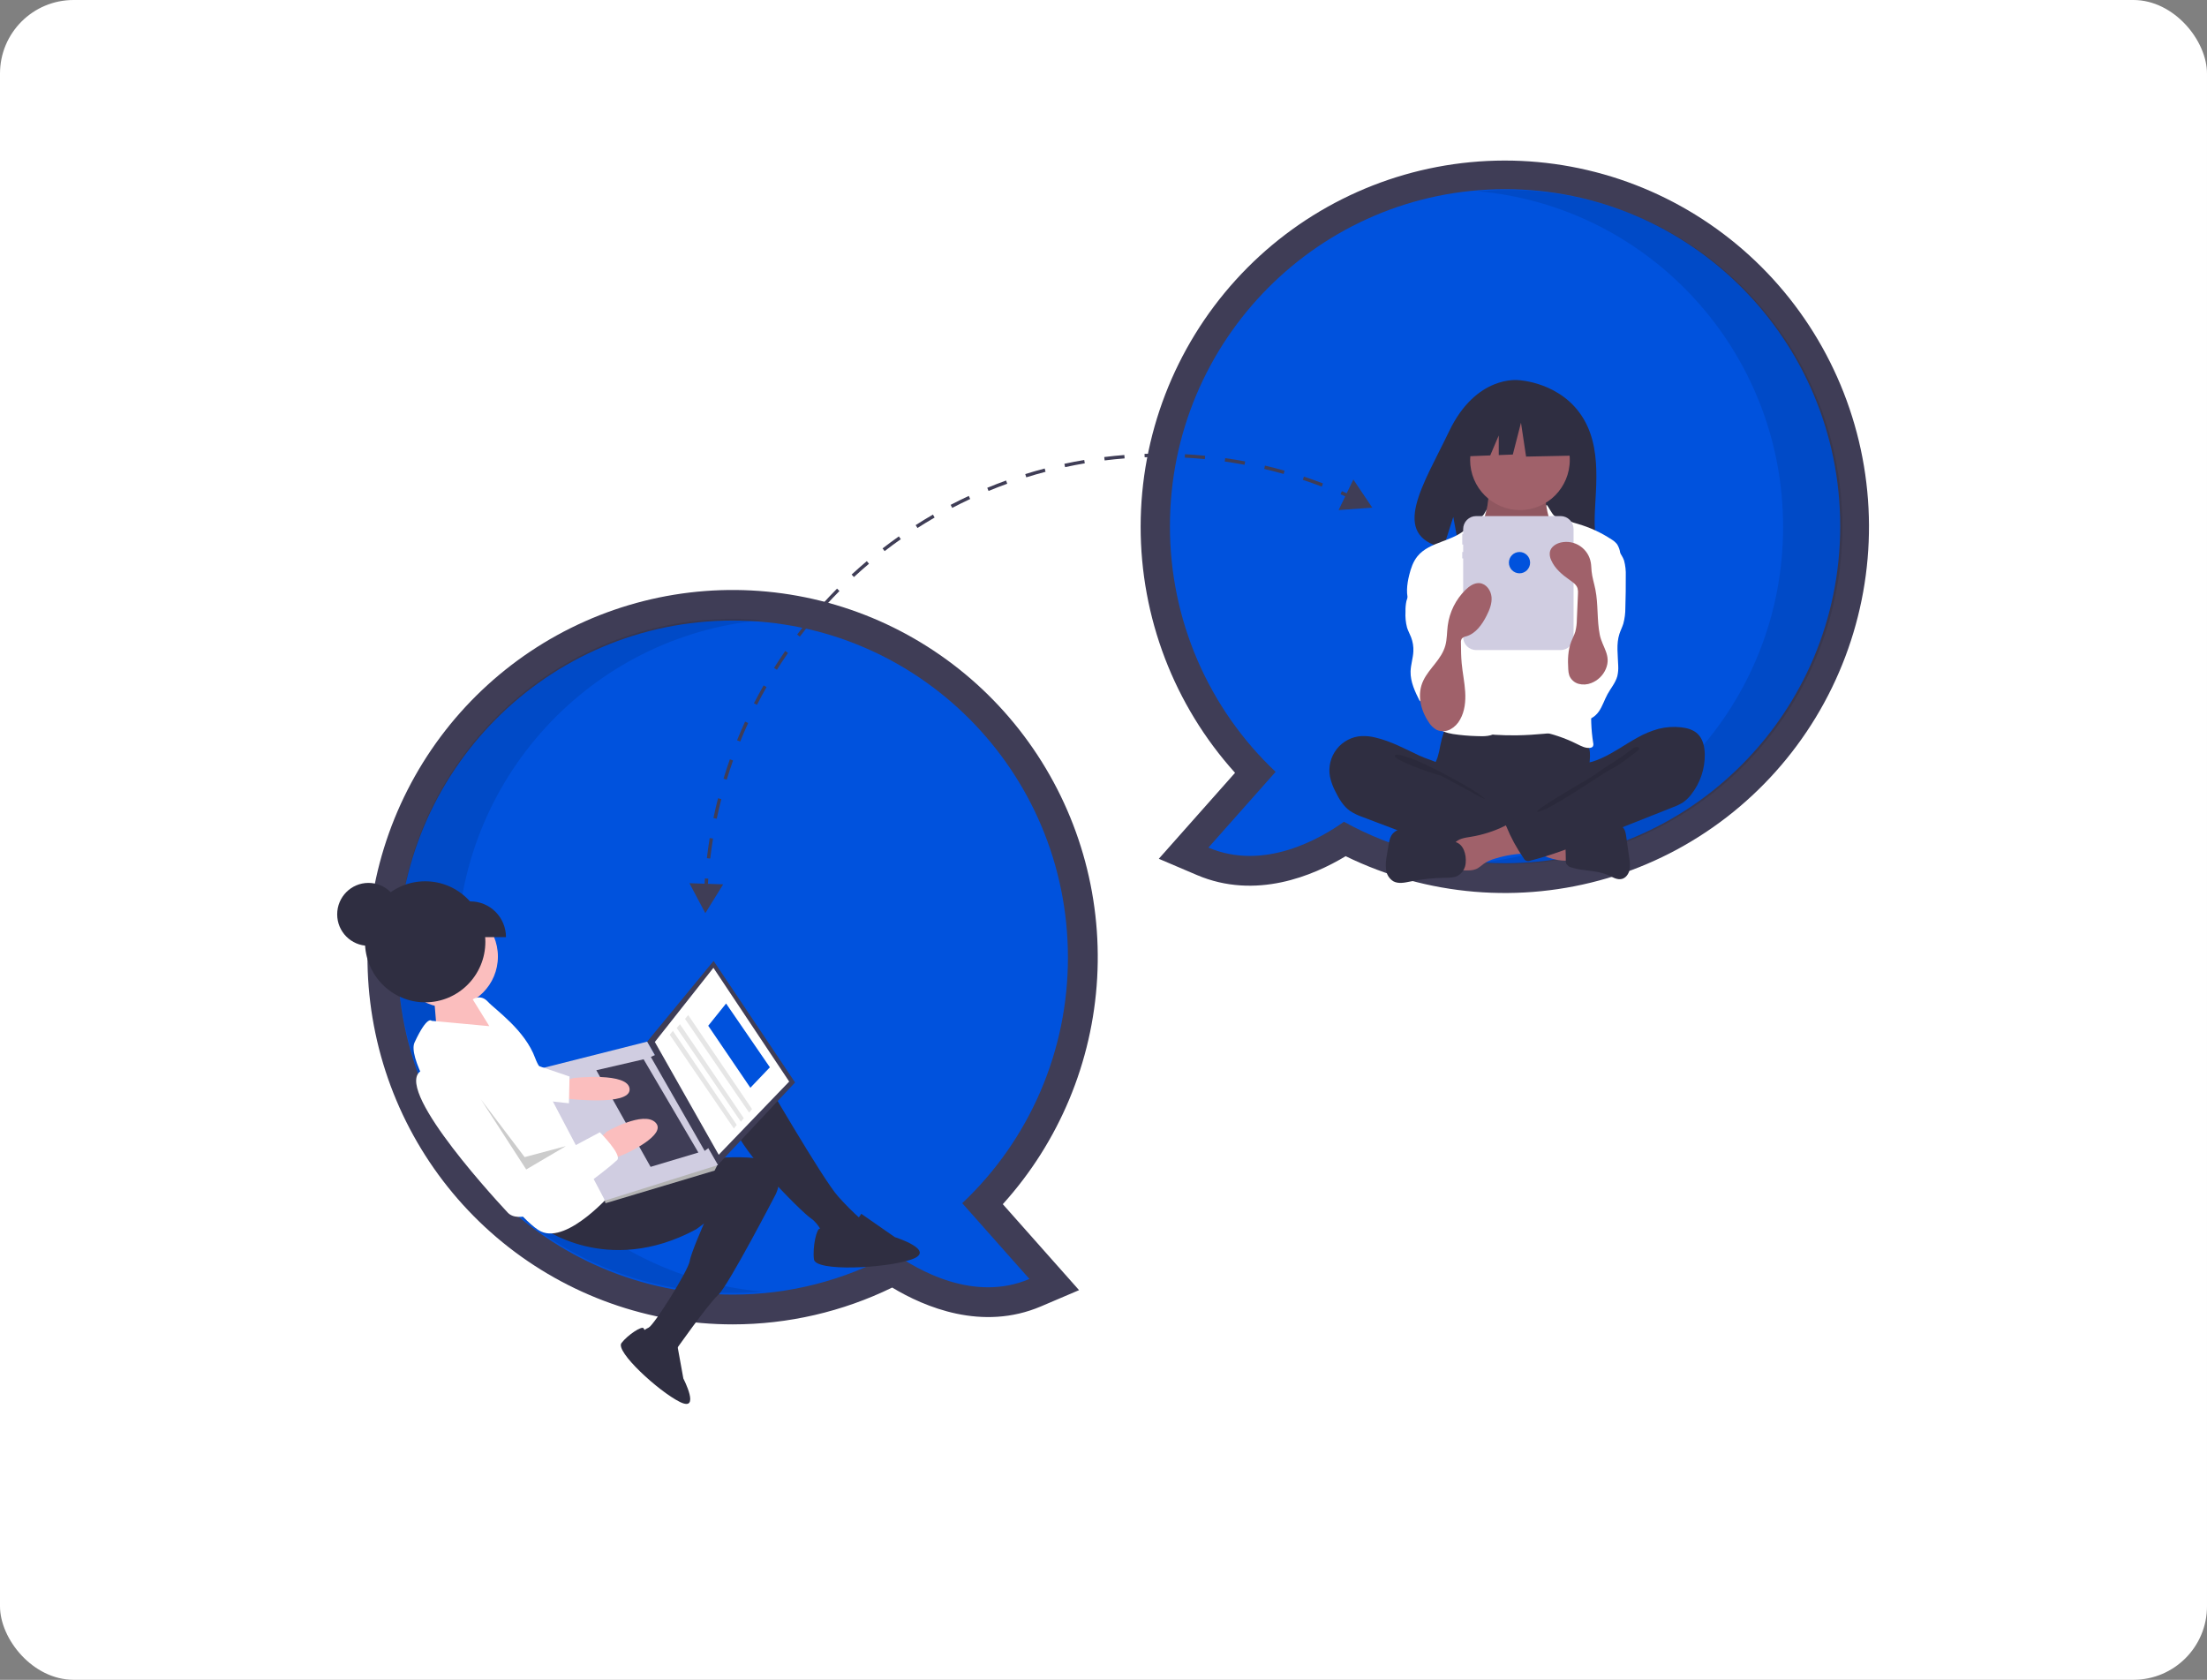 <svg width="360" height="274" viewBox="0 0 360 274" fill="none" xmlns="http://www.w3.org/2000/svg">
<rect x="0" y="0" width="360" height="274" fill="#808080" stroke="none"/>
<rect width="360" height="274" rx="12" fill="white"/>
<g clip-path="url(#clip0_2842_10612)">
<path d="M219.5 139.656C214.226 142.837 204.83 146.822 195.228 142.726L189.021 140.079L201.459 126.057C191.534 115.052 186.043 100.722 186.058 85.865C186.073 71.007 191.593 56.689 201.541 45.704C211.489 34.719 225.151 27.857 239.859 26.455C254.568 25.054 269.268 29.215 281.09 38.127C292.912 47.038 301.008 60.059 303.797 74.65C306.585 89.24 303.868 104.352 296.173 117.035C288.479 129.719 276.361 139.064 262.184 143.247C248.007 147.429 232.789 146.149 219.5 139.656ZM195.668 85.831C195.641 92.68 197.023 99.461 199.728 105.747C202.433 112.032 206.402 117.687 211.386 122.355L214.816 125.598L206.99 134.42C211.066 133.589 214.617 131.371 216.418 130.083L218.888 128.315L221.545 129.783C228.89 133.827 237.129 135.946 245.503 135.945C272.981 135.945 295.337 113.464 295.337 85.831C295.337 58.199 272.981 35.717 245.503 35.717C218.024 35.717 195.668 58.198 195.668 85.831Z" fill="#3F3D56"/>
<path d="M190.836 85.831C190.836 55.471 215.311 30.859 245.502 30.859C275.694 30.859 300.168 55.471 300.168 85.831C300.168 116.192 275.694 140.804 245.502 140.804C236.314 140.818 227.272 138.491 219.219 134.042C215.44 136.745 206.221 142.138 197.114 138.254L208.077 125.896C202.627 120.762 198.285 114.556 195.319 107.664C192.354 100.772 190.828 93.341 190.836 85.831Z" fill="#0052DD"/>
<path opacity="0.1" d="M290.856 85.951C290.856 57.228 268.949 33.654 241.021 31.194C242.614 31.054 244.225 30.978 245.853 30.978C276.044 30.978 300.519 55.59 300.519 85.951C300.519 116.311 276.044 140.923 245.853 140.923C244.227 140.923 242.619 140.846 241.029 140.706C268.953 138.243 290.856 114.671 290.856 85.951Z" fill="black"/>
<path d="M119.531 216.025C105.872 216.031 92.625 211.316 82.011 202.67C71.398 194.024 64.062 181.972 61.233 168.533C58.404 155.095 60.255 141.088 66.474 128.858C72.694 116.629 82.904 106.92 95.394 101.361C107.885 95.801 121.896 94.727 135.08 98.319C148.264 101.912 159.819 109.952 167.81 121.092C175.8 132.233 179.74 145.797 178.969 159.511C178.198 173.225 172.763 186.256 163.574 196.419L176.013 210.441L169.806 213.088C160.204 217.184 150.807 213.199 145.534 210.018C137.428 213.969 128.538 216.023 119.531 216.025ZM119.531 106.079C92.052 106.079 69.697 128.561 69.697 156.193C69.697 183.826 92.052 206.307 119.531 206.307C127.904 206.308 136.143 204.189 143.488 200.145L146.145 198.677L148.616 200.445C150.416 201.733 153.967 203.951 158.044 204.783L150.217 195.96L153.648 192.717C158.632 188.049 162.601 182.394 165.306 176.109C168.01 169.823 169.393 163.042 169.365 156.193C169.365 128.561 147.01 106.079 119.531 106.079Z" fill="#3F3D56"/>
<path d="M174.197 156.193C174.197 125.833 149.722 101.221 119.531 101.221C89.34 101.221 64.865 125.833 64.865 156.193C64.865 186.554 89.34 211.166 119.531 211.166C128.719 211.18 137.761 208.853 145.815 204.404C149.593 207.107 158.812 212.5 167.919 208.616L156.957 196.258C162.406 191.124 166.748 184.918 169.714 178.026C172.679 171.134 174.205 163.703 174.197 156.193Z" fill="#0052DD"/>
<path opacity="0.1" d="M74.528 155.916C74.528 127.193 96.435 103.619 124.362 101.159C122.77 101.019 121.159 100.943 119.531 100.943C89.34 100.943 64.865 125.555 64.865 155.916C64.865 186.276 89.34 210.888 119.531 210.888C121.157 210.888 122.765 210.812 124.355 210.672C96.431 208.208 74.528 184.636 74.528 155.916Z" fill="black"/>
<path d="M258.336 68.367C254.759 62.289 247.683 62.006 247.683 62.006C247.683 62.006 240.787 61.119 236.364 70.375C232.241 79.003 226.551 87.332 235.448 89.352L237.055 84.322L238.05 89.727C239.317 89.818 240.588 89.84 241.857 89.792C251.385 89.483 260.459 89.882 260.167 86.444C259.778 81.874 261.777 74.214 258.336 68.367Z" fill="#2F2E41"/>
<path d="M234.94 121.59C234.835 122.258 234.682 122.918 234.484 123.565C234.26 124.198 233.914 124.783 233.71 125.422C233.057 127.46 233.962 129.733 235.406 131.306C236.658 132.665 238.275 133.63 240.061 134.086C241.376 134.369 242.717 134.511 244.062 134.509C247.78 134.635 251.594 134.749 255.117 133.547C256.23 133.158 257.305 132.667 258.329 132.08C258.652 131.925 258.936 131.7 259.162 131.42C259.398 131.011 259.503 130.538 259.463 130.066C259.455 128.481 259.135 126.904 259.211 125.321C259.253 124.444 259.416 123.568 259.336 122.694C259.225 121.701 258.811 120.766 258.152 120.019C257.492 119.272 256.619 118.747 255.652 118.518C254.653 118.302 253.616 118.42 252.599 118.518C249.957 118.774 247.305 118.893 244.651 118.876C241.94 118.858 239.246 118.442 236.548 118.399C235.751 118.386 235.767 118.633 235.513 119.409C235.279 120.124 235.088 120.852 234.94 121.59Z" fill="#2F2E41"/>
<path d="M242.634 82.45C242.504 83.136 242.363 83.847 241.953 84.411C241.481 85.06 240.712 85.43 240.205 86.051C239.441 86.985 239.397 88.3 239.394 89.51C239.391 90.624 239.414 91.812 240.032 92.737C240.471 93.311 241.017 93.795 241.639 94.162C243.956 95.733 246.46 97.331 249.254 97.383C250.411 97.404 251.653 97.104 252.414 96.227C252.743 95.815 253.002 95.351 253.179 94.854C253.894 93.083 254.327 91.21 254.463 89.305C254.566 88.408 254.482 87.501 254.218 86.639C253.879 85.687 253.193 84.904 252.739 84.002C252.203 82.929 252.007 81.717 252.177 80.528C252.2 80.445 252.193 80.356 252.158 80.277C252.12 80.234 252.074 80.201 252.022 80.18C251.97 80.159 251.913 80.15 251.857 80.154L246.318 79.753C245.802 79.728 245.288 79.668 244.78 79.576C244.481 79.515 243.692 79.089 243.408 79.202C242.88 79.412 242.742 81.881 242.634 82.45Z" fill="#A0616A"/>
<path opacity="0.1" d="M242.634 82.624C242.504 83.31 242.363 84.021 241.953 84.585C241.481 85.234 240.712 85.604 240.205 86.225C239.441 87.159 239.397 88.474 239.394 89.683C239.391 90.798 239.414 91.986 240.032 92.911C240.471 93.485 241.017 93.969 241.639 94.336C243.956 95.906 246.46 97.505 249.254 97.557C250.411 97.578 251.653 97.278 252.414 96.401C252.743 95.989 253.002 95.525 253.179 95.028C253.894 93.257 254.327 91.384 254.463 89.478C254.566 88.582 254.482 87.675 254.218 86.812C253.879 85.861 253.193 85.078 252.739 84.176C252.203 83.103 252.007 81.891 252.177 80.702C252.2 80.619 252.193 80.53 252.158 80.451C252.12 80.408 252.074 80.375 252.022 80.354C251.97 80.333 251.913 80.324 251.857 80.328L246.318 79.927C245.802 79.901 245.288 79.842 244.78 79.75C244.481 79.689 243.692 79.263 243.408 79.376C242.88 79.586 242.742 82.055 242.634 82.624Z" fill="black"/>
<path d="M247.931 83.197C252.42 83.197 256.058 79.538 256.058 75.025C256.058 70.511 252.42 66.852 247.931 66.852C243.443 66.852 239.804 70.511 239.804 75.025C239.804 79.538 243.443 83.197 247.931 83.197Z" fill="#A0616A"/>
<path d="M243.774 93.329C244.175 93.797 244.659 94.186 245.201 94.476C245.766 94.711 246.373 94.827 246.984 94.818C248.449 94.859 250.037 94.589 251.057 93.53C252.37 92.165 252.327 89.963 253.357 88.37C253.44 88.226 253.553 88.101 253.689 88.005C253.861 87.911 254.056 87.865 254.253 87.875C255.553 87.862 256.686 88.711 257.709 89.519C258.19 89.852 258.603 90.275 258.925 90.765C259.127 91.162 259.266 91.588 259.335 92.028C259.843 94.519 260.007 97.065 260.17 99.602C260.26 101.004 260.35 102.406 260.343 103.811C260.321 108.437 259.252 112.986 258.189 117.487C258.052 118.067 257.864 118.715 257.34 118.993C257.106 119.099 256.855 119.16 256.599 119.175C253.553 119.534 250.501 119.895 247.435 119.942C246.238 119.961 245.042 119.932 243.847 119.855C243.641 119.852 243.437 119.816 243.242 119.749C242.978 119.621 242.751 119.427 242.583 119.186C240.925 117.084 240.827 114.179 240.838 111.496C240.863 104.936 241.097 98.381 241.537 91.832C241.573 91.291 241.581 90.635 241.194 90.209C241.948 91.333 242.812 92.379 243.774 93.329Z" fill="white"/>
<path d="M242.052 83.893C241.778 84.392 239.754 85.633 239.363 86.047C237.18 88.361 233.196 88.274 231.2 90.752C230.498 91.624 230.133 92.72 229.864 93.809C229.485 95.35 229.282 97.029 229.918 98.482C230.53 99.88 231.818 100.846 232.692 102.094C233.653 103.465 234.084 105.13 234.498 106.754C234.803 107.953 235.112 109.182 234.993 110.414C234.857 111.815 234.183 113.098 233.785 114.448C233.387 115.797 233.318 117.405 234.239 118.465C234.915 119.244 235.975 119.553 236.989 119.727C238.288 119.923 239.597 120.038 240.909 120.07C242.068 120.122 243.346 120.132 244.237 119.385C244.939 118.795 245.245 117.839 245.285 116.919C245.324 115.999 245.134 115.088 245.015 114.175C244.891 113.229 244.844 112.275 244.804 111.322C244.626 107.044 244.601 102.764 244.731 98.481C244.796 97.591 244.753 96.697 244.602 95.817C244.353 94.671 243.737 93.647 243.224 92.595C242.197 90.612 241.732 88.384 241.879 86.153C242.035 83.861 243.029 82.115 242.052 83.893Z" fill="white"/>
<path d="M253.465 84.067C253.883 84.499 255.304 84.641 255.836 84.919C256.336 85.152 256.858 85.334 257.394 85.462C259.334 86.025 261.179 86.876 262.869 87.989C263.22 88.195 263.53 88.465 263.784 88.784C264.052 89.222 264.224 89.712 264.291 90.222C264.551 91.519 264.813 92.832 264.754 94.154C264.692 95.558 264.272 96.917 263.855 98.257L262.296 103.267C261.133 107.006 259.963 110.782 259.636 114.686C259.455 116.85 259.535 119.028 259.875 121.172C259.907 121.277 259.917 121.387 259.903 121.495C259.89 121.603 259.853 121.707 259.797 121.8C259.694 121.903 259.559 121.965 259.415 121.977C258.663 122.095 257.935 121.71 257.254 121.368C255.171 120.326 252.949 119.595 250.656 119.198C251.552 117.896 252.243 116.463 252.705 114.95C252.968 113.989 253.175 113.013 253.325 112.028L254.049 107.812C254.344 106.271 254.552 104.715 254.671 103.15C254.726 102.563 254.692 101.971 254.57 101.394C254.403 100.845 254.182 100.314 253.908 99.81C252.714 97.311 252.153 94.46 252.623 91.728C252.829 90.532 253.229 89.335 253.062 88.133C252.902 86.978 253.068 86.079 252.773 84.936C251.563 80.241 252.679 83.254 253.465 84.067Z" fill="white"/>
<path d="M231.179 94.703C230.635 95.84 229.724 96.808 229.414 98.03C229.294 98.602 229.242 99.186 229.261 99.769C229.207 100.649 229.293 101.532 229.517 102.384C229.69 102.923 229.971 103.42 230.174 103.949C230.457 104.687 230.583 105.477 230.544 106.267C230.489 107.362 230.119 108.424 230.09 109.52C230.045 111.243 230.837 112.863 231.611 114.401C231.805 113.917 232.103 113.481 232.483 113.124C232.863 112.767 233.315 112.497 233.809 112.335C234.303 112.172 234.827 112.12 235.343 112.182C235.859 112.244 236.355 112.419 236.797 112.694C236.975 112.475 237.059 112.195 237.031 111.914C237.088 109.915 237.144 107.916 237.197 105.917C237.28 102.825 237.36 99.692 236.653 96.682C236.334 95.323 235.837 93.969 234.926 92.915C234.446 92.359 232.818 90.897 232.031 91.519C231.676 91.799 231.759 92.56 231.703 92.945C231.618 93.555 231.442 94.147 231.179 94.703Z" fill="white"/>
<path d="M264.913 91.428C265.132 92.248 265.226 93.096 265.191 93.944C265.202 95.672 265.179 97.4 265.123 99.128C265.132 100.014 265.019 100.897 264.788 101.752C264.612 102.308 264.341 102.83 264.159 103.384C263.615 105.045 263.912 106.847 263.959 108.595C263.992 109.161 263.944 109.729 263.816 110.281C263.529 111.365 262.757 112.241 262.218 113.223C261.706 114.155 261.398 115.201 260.787 116.071C260.175 116.941 259.117 117.631 258.092 117.364C257.315 117.161 256.763 116.47 256.381 115.76C255.547 114.199 255.262 112.4 255.572 110.656C255.955 108.534 257.195 106.652 257.642 104.542C258.256 101.646 257.323 98.656 257.35 95.695C257.338 95.231 257.4 94.767 257.536 94.323C257.77 93.647 258.274 93.107 258.739 92.564C259.321 91.886 259.861 91.173 260.356 90.43C260.689 89.93 261.142 88.646 261.732 88.539C263.051 88.3 264.586 90.404 264.913 91.428Z" fill="white"/>
<path d="M224.339 120.301C223.61 120.117 222.859 120.037 222.108 120.063C221.318 120.107 220.547 120.319 219.846 120.686C219.145 121.052 218.529 121.565 218.04 122.19C217.551 122.814 217.199 123.536 217.009 124.308C216.819 125.08 216.794 125.883 216.937 126.665C217.119 127.512 217.417 128.33 217.821 129.095C218.413 130.302 219.123 131.507 220.218 132.281C220.878 132.707 221.589 133.047 222.334 133.294L228.104 135.48C228.953 135.801 229.802 136.123 230.659 136.421C234.965 137.918 239.456 138.816 244.004 139.089C245.388 139.219 246.784 139.148 248.148 138.878C248.477 138.835 248.78 138.67 248.996 138.417C249.106 138.224 249.171 138.009 249.186 137.787L249.541 135.288C249.62 134.939 249.61 134.577 249.511 134.234C249.348 133.814 248.94 133.55 248.552 133.325C244.758 131.134 240.329 129.925 237.136 126.918C236.384 126.21 235.755 125.088 234.842 124.607C233.807 124.062 232.587 123.751 231.516 123.248C229.176 122.15 226.875 120.888 224.339 120.301Z" fill="#2F2E41"/>
<path opacity="0.1" d="M230.099 123.671C232.139 124.314 240.749 128.766 242.225 130.32C242.027 130.392 235.315 126.609 235.114 126.549C233.268 126.039 231.46 125.398 229.704 124.631C229.354 124.469 227.431 123.704 227.518 123.26C227.617 122.76 229.737 123.557 230.099 123.671Z" fill="black"/>
<path d="M255.543 140.385C255.659 140.394 255.774 140.36 255.866 140.29C255.907 140.237 255.937 140.177 255.954 140.113C255.972 140.049 255.976 139.982 255.967 139.916L255.958 136.51C254.984 136.044 253.895 135.894 252.826 135.75L247.837 135.08C247.952 135.095 247.057 137.241 247.195 137.527C247.436 138.032 249.284 138.479 249.805 138.717C251.618 139.546 253.501 140.457 255.543 140.385Z" fill="#A0616A"/>
<path d="M239.892 136.499C238.95 136.649 237.899 136.783 237.289 137.52C236.515 138.455 236.844 139.849 237.213 141.007C237.236 141.157 237.288 141.3 237.367 141.429C237.445 141.558 237.549 141.67 237.671 141.757C237.793 141.845 237.932 141.908 238.078 141.941C238.225 141.974 238.377 141.977 238.525 141.95C239.384 142.005 240.298 142.048 241.048 141.624C241.388 141.398 241.716 141.154 242.029 140.892C242.582 140.521 243.191 140.242 243.831 140.063C245.009 139.69 246.221 139.439 247.449 139.313C247.933 139.291 248.412 139.206 248.874 139.061C249.105 138.986 249.316 138.858 249.49 138.688C249.664 138.518 249.797 138.31 249.878 138.081C250.052 137.462 249.694 136.831 249.351 136.288C248.956 135.577 248.443 134.94 247.834 134.402C246.905 133.676 246.445 134.234 245.509 134.698C243.736 135.578 241.843 136.185 239.892 136.499Z" fill="#A0616A"/>
<path d="M237.431 137.352L231.45 135.574C230.733 135.323 229.983 135.177 229.225 135.14C228.845 135.125 228.466 135.191 228.113 135.334C227.761 135.477 227.443 135.695 227.181 135.972C226.717 136.519 226.584 137.267 226.469 137.977L226.221 139.495C226.056 140.26 226.01 141.046 226.083 141.825C226.123 142.215 226.25 142.591 226.456 142.924C226.662 143.257 226.941 143.538 227.271 143.746C228.098 144.2 229.113 143.978 230.036 143.788C231.902 143.405 233.8 143.2 235.704 143.177C236.42 143.168 237.17 143.177 237.803 142.84C238.17 142.621 238.479 142.316 238.701 141.95C238.924 141.584 239.055 141.168 239.082 140.74C239.2 139.443 238.77 137.75 237.431 137.352Z" fill="#2F2E41"/>
<path d="M257.894 135.803C258.669 135.666 259.353 135.223 260.096 134.961C261.142 134.593 262.275 134.593 263.383 134.597C263.79 134.56 264.199 134.642 264.561 134.835C265.049 135.161 265.174 135.815 265.257 136.399L265.758 139.92C265.892 140.577 265.905 141.253 265.799 141.915C265.652 142.567 265.209 143.196 264.566 143.365C263.783 143.569 263.017 143.067 262.278 142.737C260.433 141.912 258.288 142.123 256.363 141.506C256.179 141.469 256.005 141.393 255.853 141.283C255.7 141.174 255.572 141.033 255.478 140.87C255.412 140.674 255.389 140.467 255.409 140.261C255.442 139.129 255.205 137.584 255.544 136.502C255.848 135.529 257.028 135.803 257.894 135.803Z" fill="#2F2E41"/>
<path d="M270.55 118.884C271.745 118.583 272.983 118.498 274.208 118.633C275.186 118.741 276.194 119.015 276.908 119.695C277.777 120.524 278.056 121.805 278.079 123.01C278.118 125.408 277.327 127.745 275.841 129.622C275.479 130.097 275.048 130.514 274.562 130.86C274.038 131.19 273.48 131.46 272.897 131.667L259.976 136.792C256.576 138.141 253.165 139.493 249.619 140.382C249.522 140.429 249.417 140.456 249.309 140.462C249.202 140.467 249.094 140.451 248.993 140.414C248.892 140.377 248.799 140.32 248.72 140.247C248.641 140.173 248.578 140.085 248.533 139.986C247.401 138.36 246.451 136.613 245.701 134.776C245.666 134.733 245.641 134.681 245.629 134.626C245.618 134.571 245.62 134.514 245.635 134.459C245.65 134.405 245.678 134.355 245.716 134.314C245.755 134.273 245.802 134.242 245.855 134.223L254.995 128.942C255.665 128.59 256.29 128.158 256.855 127.653C257.25 127.268 257.574 126.815 257.81 126.316C258 125.918 258.017 124.979 258.259 124.685C258.496 124.397 259.307 124.374 259.681 124.261C260.209 124.098 260.726 123.902 261.229 123.672C263.273 122.753 265.094 121.416 267.054 120.339C268.153 119.707 269.328 119.218 270.55 118.884Z" fill="#2F2E41"/>
<path opacity="0.1" d="M265.368 122.828C263.798 124.014 261.765 125.104 260.209 126.321C259.678 126.736 250.823 131.742 250.698 132.407C252.15 132.653 261.399 126.147 262.722 125.497C264.045 124.848 265.218 123.933 266.381 123.024C266.677 122.792 267.932 122.096 267.082 121.837C266.603 121.691 265.722 122.591 265.368 122.828Z" fill="black"/>
<path d="M254.564 84.181H240.78C240.22 84.181 239.683 84.405 239.287 84.803C238.891 85.202 238.669 85.742 238.669 86.305V87.082H238.519V88.821H238.669V90.038H238.519V91.082H238.669V103.912C238.669 104.475 238.891 105.015 239.287 105.413C239.683 105.812 240.22 106.035 240.78 106.035H254.564C255.124 106.035 255.661 105.812 256.057 105.413C256.453 105.015 256.675 104.475 256.675 103.912V86.305C256.675 85.742 256.453 85.201 256.057 84.803C255.661 84.405 255.124 84.181 254.564 84.181Z" fill="#D0CDE1"/>
<path d="M256.754 67.781L249.763 64.098L240.109 65.605L238.112 74.476L243.084 74.284L244.473 71.025V74.23L246.767 74.141L248.099 68.952L248.931 74.476L257.087 74.309L256.754 67.781Z" fill="#2F2E41"/>
<path d="M233.009 117.735C233.325 118.276 233.774 118.725 234.314 119.04C234.667 119.203 235.053 119.282 235.442 119.272C235.831 119.261 236.212 119.161 236.557 118.98C237.245 118.609 237.808 118.041 238.176 117.348C238.936 115.999 239.093 114.384 238.998 112.837C238.903 111.289 238.575 109.765 238.429 108.222C238.323 107.1 238.315 105.971 238.306 104.844C238.28 104.607 238.33 104.367 238.448 104.161C238.651 103.957 238.913 103.825 239.197 103.784C240.73 103.326 241.748 101.881 242.478 100.449C242.965 99.493 243.389 98.448 243.295 97.379C243.201 96.308 242.436 95.231 241.374 95.121C240.498 95.031 239.689 95.591 239.057 96.208C237.463 97.773 236.438 99.832 236.148 102.054C236.009 103.142 236.049 104.259 235.755 105.315C235.126 107.571 233.16 108.953 232.181 110.982C231.101 113.218 231.697 115.757 233.009 117.735Z" fill="#A0616A"/>
<path d="M261.937 109.12C261.713 109.643 261.388 110.115 260.979 110.51C260.571 110.904 260.089 111.212 259.56 111.416C258.903 111.681 258.178 111.726 257.494 111.543C257.155 111.449 256.841 111.277 256.579 111.04C256.316 110.804 256.112 110.511 255.98 110.182C255.876 109.851 255.818 109.507 255.81 109.159C255.712 107.639 255.75 106.072 256.299 104.651C256.511 104.103 256.796 103.584 256.964 103.021C257.128 102.37 257.212 101.702 257.214 101.031L257.394 96.881C257.424 96.58 257.404 96.276 257.333 95.982C257.153 95.381 256.595 94.991 256.083 94.633C254.847 93.768 253.625 92.759 253.026 91.37C252.82 90.951 252.746 90.48 252.814 90.018C252.983 89.194 253.81 88.661 254.627 88.481C255.162 88.364 255.715 88.356 256.253 88.459C256.79 88.562 257.302 88.773 257.756 89.081C258.21 89.388 258.598 89.784 258.896 90.246C259.194 90.708 259.396 91.225 259.489 91.768C259.57 92.236 259.569 92.714 259.617 93.187C259.717 94.19 260.034 95.157 260.232 96.145C260.72 98.58 260.467 101.096 260.949 103.53C261.353 105.565 262.874 106.893 261.937 109.12Z" fill="#A0616A"/>
<path d="M247.857 93.516C248.812 93.516 249.586 92.738 249.586 91.777C249.586 90.817 248.812 90.038 247.857 90.038C246.902 90.038 246.127 90.817 246.127 91.777C246.127 92.738 246.902 93.516 247.857 93.516Z" fill="#0052DD"/>
<path d="M60.101 154.272C62.918 154.272 65.202 151.976 65.202 149.143C65.202 146.31 62.918 144.014 60.101 144.014C57.284 144.014 55.001 146.31 55.001 149.143C55.001 151.976 57.284 154.272 60.101 154.272Z" fill="#2F2E41"/>
<path d="M78.591 164.371L76.022 161.859L70.863 163.471L71.358 169.478L81.966 168.983L78.707 164.53L78.591 164.371Z" fill="#FBBEBE"/>
<path d="M72.972 164.319C77.526 164.319 81.218 160.606 81.218 156.026C81.218 151.446 77.526 147.733 72.972 147.733C68.417 147.733 64.725 151.446 64.725 156.026C64.725 160.606 68.417 164.319 72.972 164.319Z" fill="#FBBEBE"/>
<path d="M124.167 175.015C124.167 175.015 134.299 192.523 136.71 195.151C137.856 196.445 139.078 197.669 140.368 198.818C140.368 198.818 139.234 202.599 137.429 202.464C136.4 202.402 135.391 202.152 134.451 201.726C134.451 201.726 133.645 199.626 132.24 198.704C130.835 197.783 119.352 186.423 119.62 182.793C119.889 179.162 124.167 175.015 124.167 175.015Z" fill="#2F2E41"/>
<path d="M88.087 200C88.087 200 98.889 208.431 113.57 200.509L114.835 199.572C114.835 199.572 112.7 204.402 112.502 205.712C112.272 207.23 106.714 216.124 105.807 216.55C104.899 216.977 104.7 217.37 104.7 217.37L108.549 221.63L109.972 220.577C109.972 220.577 115.522 212.67 117.145 211.224C118.768 209.777 126.502 194.861 126.502 194.861C126.502 194.861 129.459 189.241 122.079 188.818C114.7 188.395 111.305 190.418 111.305 190.418L98.208 192.51L88.087 200Z" fill="#2F2E41"/>
<path d="M140.493 197.99L145.957 201.791C145.957 201.791 152.927 203.988 148.634 205.449C144.34 206.911 133.025 207.439 132.768 205.423C132.512 203.406 133.215 200.233 133.779 200.406C134.344 200.58 138.262 201.603 140.493 197.99Z" fill="#2F2E41"/>
<path d="M110.455 219.271L111.467 224.855C111.467 224.855 114.342 230.386 110.89 228.67C107.437 226.954 100.324 220.436 101.374 219.07C102.425 217.703 104.743 216.221 104.978 216.666C105.214 217.112 106.956 220.093 110.455 219.271Z" fill="#2F2E41"/>
<path d="M100.038 194.343C100.038 194.343 92.695 202.964 88.237 200.87C83.779 198.776 65.54 174.519 67.623 170.036C69.705 165.553 70.403 166.508 70.403 166.508L79.82 167.383L77.111 163.014C77.111 163.014 78.376 162.078 79.582 163.392C80.787 164.707 85.627 167.989 87.313 172.625C88.999 177.261 93.95 177.03 93.95 177.03L100.038 194.343Z" fill="white"/>
<path d="M129.691 176.566L116.962 190.153L105.56 169.909L116.4 156.738L129.691 176.566Z" fill="#3F3D56"/>
<path d="M128.73 176.419L117.234 188.359L106.816 169.96L116.37 157.864L128.73 176.419Z" fill="white"/>
<path d="M116.338 189.634L116.962 190.153L116.562 190.939L98.763 196.267L98.595 195.653L99.405 194.811L116.338 189.634Z" fill="#B3B3B3"/>
<path d="M117.12 190.036L98.689 195.831L87.454 174.482L105.559 169.909L117.12 190.036Z" fill="#D0CDE1"/>
<path d="M115.732 187.141L114.942 187.726L106.166 172.402L107.073 171.976L115.732 187.141Z" fill="#3F3D56"/>
<path d="M113.918 187.993L106.121 190.331L97.27 174.572L104.984 172.786L113.918 187.993Z" fill="#3F3D56"/>
<path d="M91.954 176.301L93.568 175.841C93.568 175.841 102.57 174.818 102.702 177.662C102.833 180.507 92.359 179.187 92.359 179.187L90.963 177.279L91.954 176.301Z" fill="#FBBEBE"/>
<path d="M99.849 189.089L102.096 188.162C102.096 188.162 108.878 185.104 106.933 183.111C104.987 181.119 98.987 184.579 98.987 184.579L97.838 185.674L99.849 189.089Z" fill="#FBBEBE"/>
<path d="M97.847 184.687C97.847 184.687 101.505 188.354 100.673 189.215C99.84 190.076 86.19 201.404 82.806 197.78C79.422 194.155 62.935 175.957 69.35 174.396C75.766 172.836 77.461 176.484 77.461 176.484L85.93 191.055L97.847 184.687Z" fill="white"/>
<path d="M86.893 173.549L92.902 175.598L92.804 179.961L86.448 179.272L86.893 173.549Z" fill="white"/>
<path opacity="0.2" d="M92.309 186.947L85.834 190.758L78.436 179.317L85.577 188.741L92.309 186.947Z" fill="black"/>
<path d="M69.353 163.495C74.775 163.495 79.17 159.075 79.17 153.622C79.17 148.17 74.775 143.75 69.353 143.75C63.931 143.75 59.535 148.17 59.535 153.622C59.535 159.075 63.931 163.495 69.353 163.495Z" fill="#2F2E41"/>
<path d="M122.398 177.427L115.524 167.315L118.438 163.688L125.581 174.092L122.398 177.427Z" fill="#0052DD"/>
<path d="M122.204 181.493L111.739 166.194L112.255 165.566L122.672 180.902L122.204 181.493Z" fill="#E6E6E6"/>
<path d="M120.856 182.981L110.391 167.682L110.907 167.055L121.323 182.391L120.856 182.981Z" fill="#E6E6E6"/>
<path d="M119.707 184.077L109.242 168.777L109.758 168.15L120.174 183.486L119.707 184.077Z" fill="#E6E6E6"/>
<path d="M73.7 147.031H76.737C78.274 147.031 79.749 147.646 80.836 148.739C81.924 149.832 82.535 151.315 82.535 152.862H73.7V147.031Z" fill="#2F2E41"/>
<path d="M115.534 143.321L114.984 143.28C114.962 143.568 114.947 143.857 114.929 144.146L112.458 144.063L115.05 148.948L117.961 144.248L115.481 144.165C115.499 143.883 115.513 143.601 115.534 143.321Z" fill="#3F3D56"/>
<path d="M130.029 103.503L130.468 103.84C131.126 102.972 131.814 102.107 132.512 101.266L132.088 100.91C131.385 101.757 130.692 102.629 130.029 103.503Z" fill="#3F3D56"/>
<path d="M134.259 98.412L134.666 98.787C135.399 97.98 136.16 97.179 136.927 96.405L136.536 96.013C135.763 96.792 134.997 97.6 134.259 98.412Z" fill="#3F3D56"/>
<path d="M138.915 93.717L139.288 94.126C140.09 93.386 140.917 92.656 141.747 91.954L141.392 91.529C140.556 92.236 139.722 92.972 138.915 93.717Z" fill="#3F3D56"/>
<path d="M126.26 108.95L126.726 109.247C127.307 108.323 127.916 107.4 128.538 106.501L128.085 106.184C127.458 107.089 126.844 108.02 126.26 108.95Z" fill="#3F3D56"/>
<path d="M143.961 89.453L144.298 89.893C145.16 89.227 146.048 88.573 146.936 87.948L146.619 87.493C145.725 88.122 144.831 88.782 143.961 89.453Z" fill="#3F3D56"/>
<path d="M122.983 114.714L123.474 114.967C123.972 113.994 124.498 113.02 125.038 112.07L124.558 111.795C124.014 112.751 123.484 113.733 122.983 114.714Z" fill="#3F3D56"/>
<path d="M117.658 130.343L117.123 130.205C116.85 131.27 116.597 132.357 116.372 133.434L116.912 133.549C117.136 132.479 117.387 131.401 117.658 130.343Z" fill="#3F3D56"/>
<path d="M149.36 85.653L149.656 86.122C150.571 85.536 151.512 84.963 152.453 84.418L152.178 83.937C151.23 84.486 150.282 85.063 149.36 85.653Z" fill="#3F3D56"/>
<path d="M116.309 136.784L115.765 136.694C115.587 137.778 115.432 138.883 115.302 139.977L115.85 140.043C115.979 138.957 116.134 137.86 116.309 136.784Z" fill="#3F3D56"/>
<path d="M120.227 120.75L120.739 120.959C121.148 119.945 121.586 118.927 122.04 117.932L121.538 117.7C121.081 118.703 120.639 119.729 120.227 120.75Z" fill="#3F3D56"/>
<path d="M118.016 127.013L118.544 127.175C118.862 126.127 119.208 125.073 119.572 124.042L119.052 123.856C118.685 124.895 118.336 125.957 118.016 127.013Z" fill="#3F3D56"/>
<path d="M186.712 74.586C187.795 74.548 188.897 74.533 189.987 74.543L189.992 73.988C188.894 73.978 187.783 73.993 186.693 74.031L186.712 74.586Z" fill="#3F3D56"/>
<path d="M155.067 82.349L155.321 82.842C156.286 82.34 157.273 81.853 158.256 81.395L158.023 80.891C157.033 81.352 156.039 81.843 155.067 82.349Z" fill="#3F3D56"/>
<path d="M199.778 75.278C200.855 75.431 201.943 75.611 203.009 75.812L203.111 75.266C202.036 75.064 200.941 74.882 199.855 74.728L199.778 75.278Z" fill="#3F3D56"/>
<path d="M206.214 76.489C207.272 76.737 208.339 77.013 209.386 77.309L209.535 76.775C208.481 76.476 207.406 76.198 206.34 75.948L206.214 76.489Z" fill="#3F3D56"/>
<path d="M212.517 78.271C213.548 78.613 214.586 78.983 215.602 79.372L215.799 78.853C214.774 78.461 213.729 78.088 212.69 77.743L212.517 78.271Z" fill="#3F3D56"/>
<path d="M193.261 74.644C194.348 74.701 195.447 74.784 196.527 74.889L196.58 74.336C195.492 74.23 194.385 74.147 193.29 74.09L193.261 74.644Z" fill="#3F3D56"/>
<path d="M180.12 74.55L180.187 75.101C181.263 74.968 182.359 74.857 183.443 74.772L183.4 74.218C182.307 74.304 181.204 74.416 180.12 74.55Z" fill="#3F3D56"/>
<path d="M167.238 77.328L167.401 77.859C168.439 77.535 169.498 77.231 170.549 76.955L170.409 76.418C169.35 76.696 168.283 77.002 167.238 77.328Z" fill="#3F3D56"/>
<path d="M161.039 79.567L161.249 80.081C162.253 79.666 163.278 79.27 164.297 78.902L164.11 78.379C163.084 78.75 162.051 79.15 161.039 79.567Z" fill="#3F3D56"/>
<path d="M173.618 75.651L173.733 76.194C174.794 75.965 175.876 75.757 176.948 75.575L176.857 75.028C175.776 75.211 174.686 75.42 173.618 75.651Z" fill="#3F3D56"/>
<path d="M223.841 82.805L220.755 78.219L219.67 80.465C219.408 80.347 219.147 80.227 218.884 80.112L218.665 80.622C218.921 80.734 219.174 80.85 219.429 80.965L218.349 83.2L223.841 82.805Z" fill="#3F3D56"/>
</g>
<defs>
<clipPath id="clip0_2842_10612">
<rect width="250" height="203" fill="white" transform="translate(55 26)"/>
</clipPath>
</defs>
</svg>
